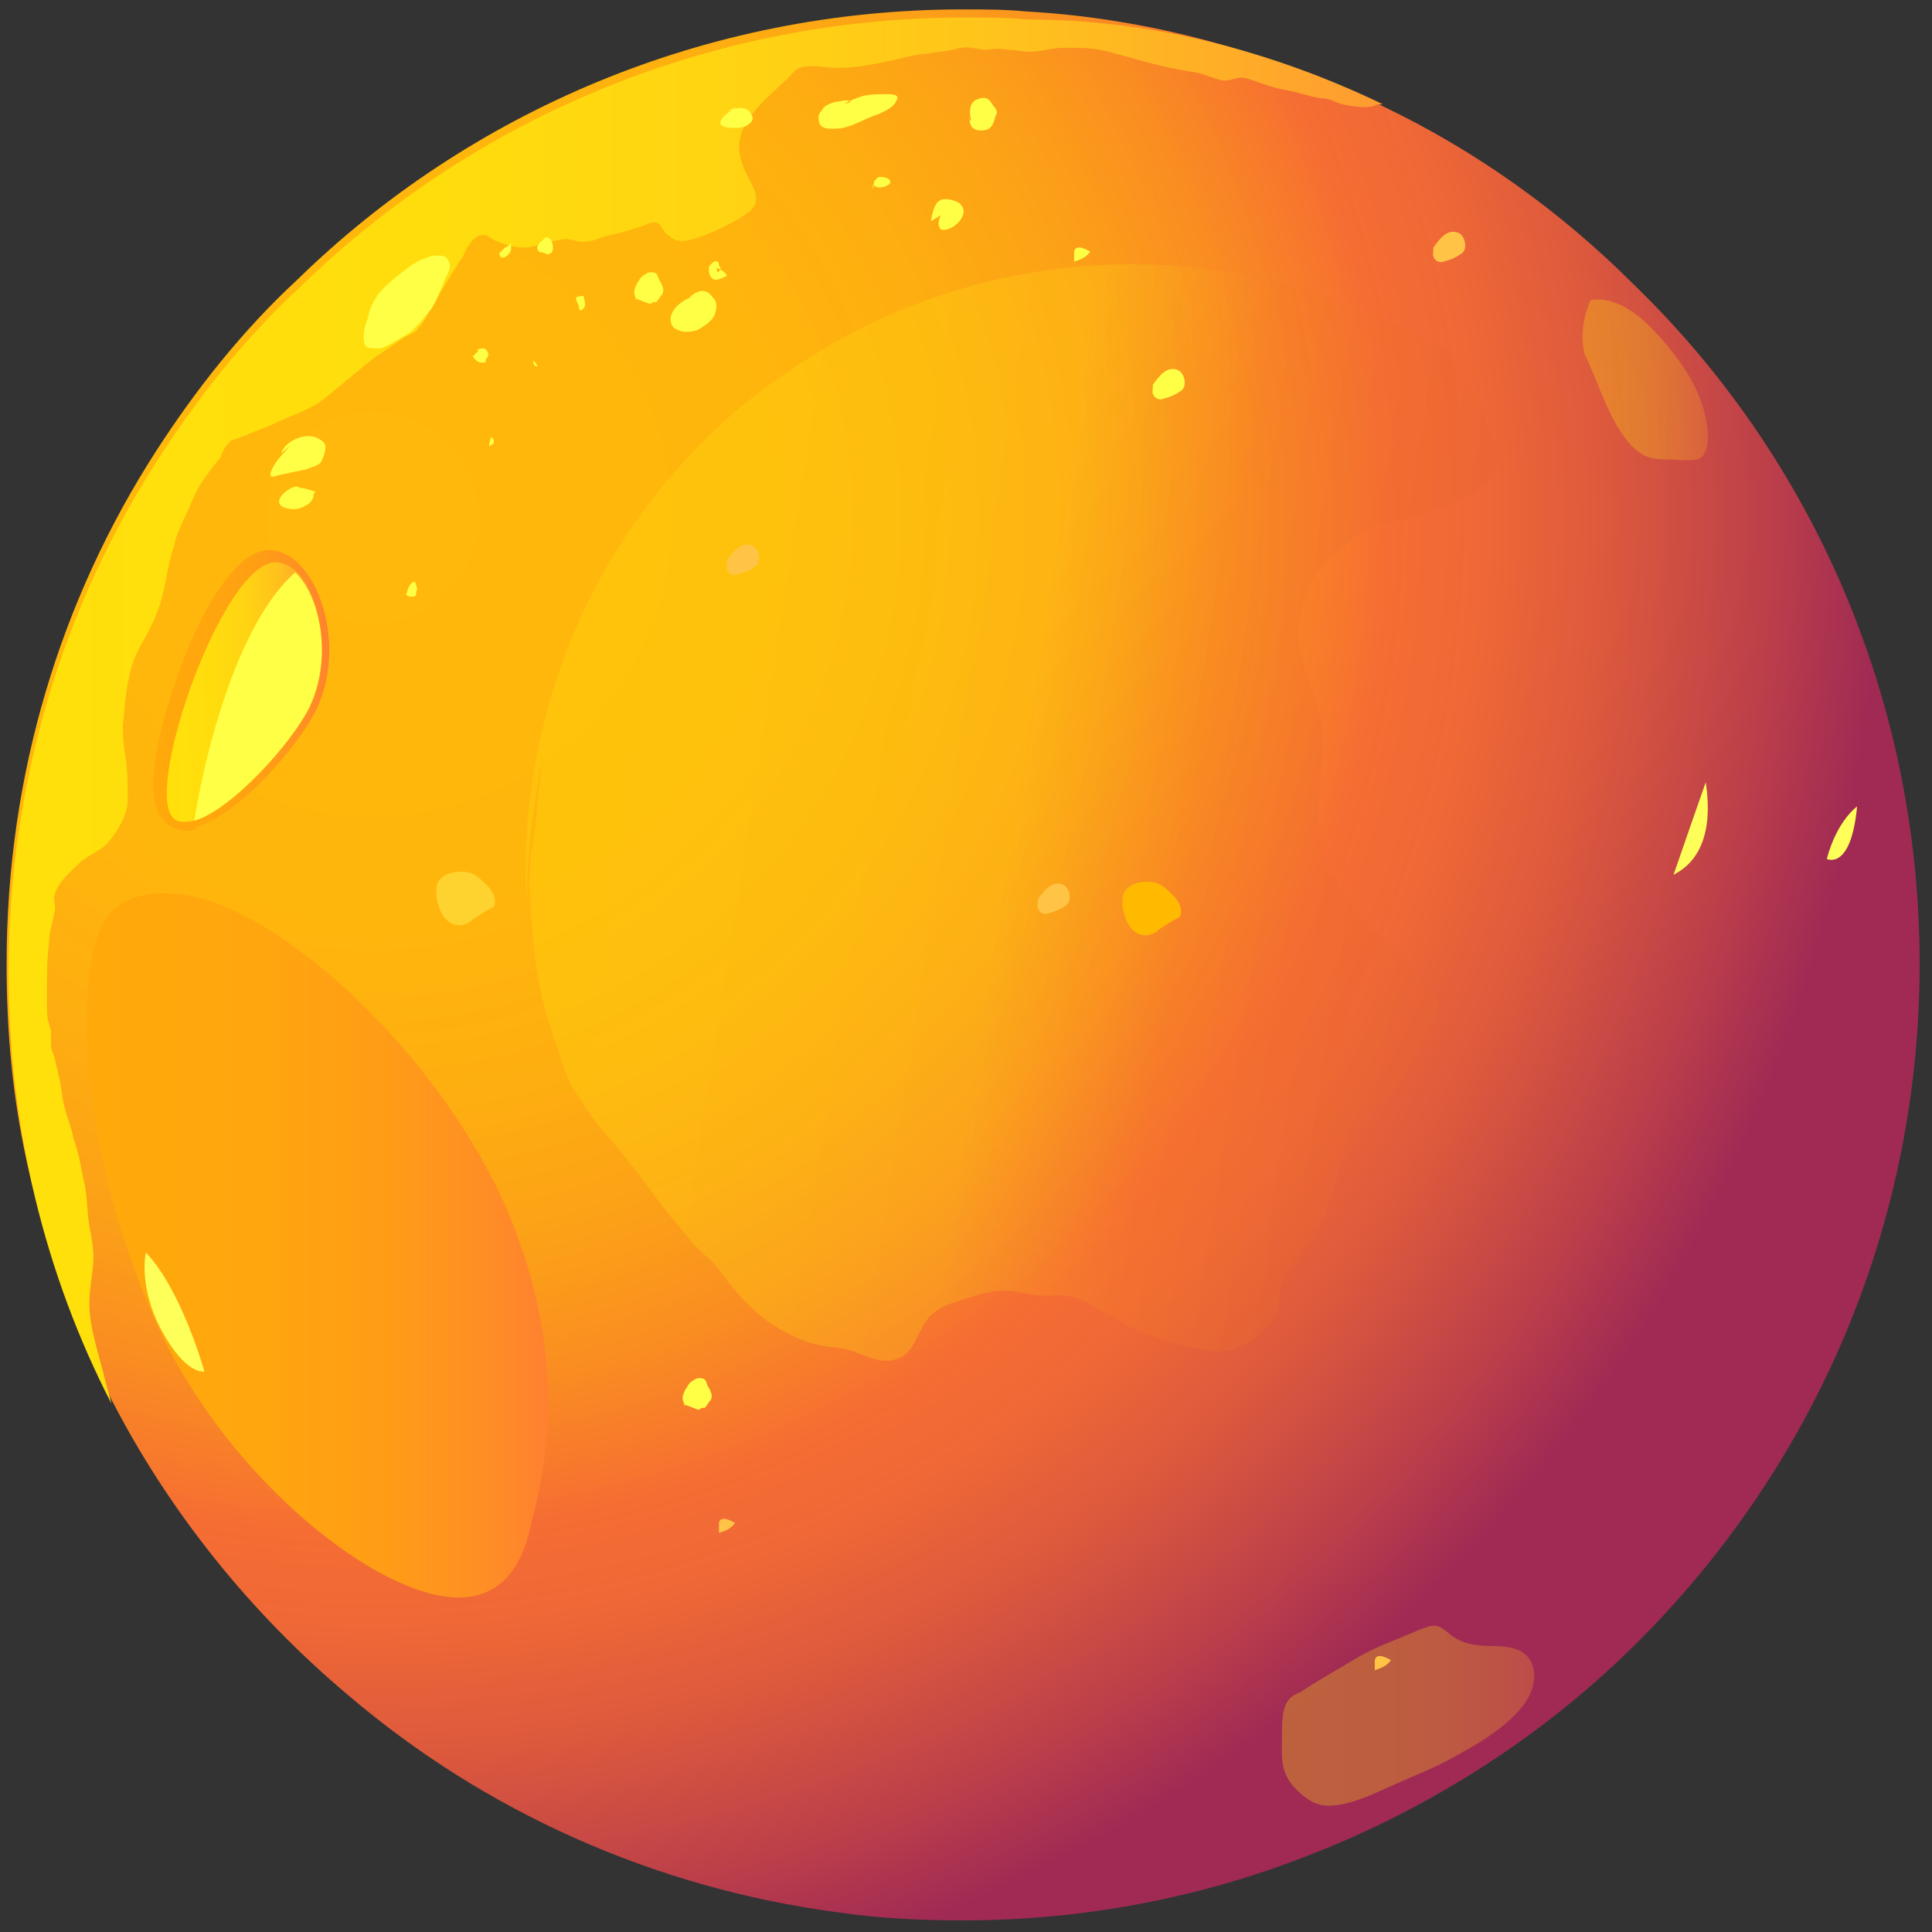 <svg width="151" height="151" viewBox="0 0 151 151" fill="none" xmlns="http://www.w3.org/2000/svg">
<rect x="0" y="0" width="151" height="151" fill="#333333" stroke="none"/>
<path fill-rule="evenodd" clip-rule="evenodd" d="M150.033 75.335C150.033 96.943 140.885 116.342 126.217 130.063C119.278 136.53 110.919 141.734 101.771 145.204C93.57 148.359 84.58 150.093 75.275 150.093C71.963 150.093 68.65 149.936 65.496 149.463C51.144 147.57 37.895 141.577 27.328 132.587C19.6 126.12 13.134 118.077 8.56 109.087C5.721 103.409 3.513 97.258 2.094 90.792C0.99 85.745 0.516 80.698 0.516 75.335C0.516 60.51 4.775 46.788 12.188 35.275C15.342 30.386 18.969 25.812 23.228 21.869C36.634 8.778 55.087 0.735 75.275 0.735C76.852 0.735 78.587 0.735 80.164 0.893C88.681 1.366 96.724 3.416 104.295 6.57C105.556 7.044 106.818 7.674 108.08 8.305C115.335 11.775 121.959 16.507 127.637 22.184C141.516 35.59 150.033 54.517 150.033 75.335Z" fill="url(#paint0_radial_4_1617)"/>
<path fill-rule="evenodd" clip-rule="evenodd" d="M35.845 124.859C29.537 124.859 18.023 115.711 12.503 104.04C5.721 89.372 5.563 73.916 8.875 71.077C9.822 70.288 11.084 69.815 12.661 69.815C13.607 69.815 14.869 69.973 15.973 70.288C23.859 72.654 34.899 83.537 39.63 94.577C44.204 105.302 42.943 113.818 41.523 119.023C40.577 123.912 37.895 124.859 35.845 124.859Z" fill="url(#paint1_linear_4_1617)"/>
<path fill-rule="evenodd" clip-rule="evenodd" d="M14.711 64.926C13.922 64.926 13.134 64.611 12.661 63.98C10.61 61.614 13.607 53.255 14.869 50.258C16.919 45.527 19.127 43.003 21.02 43.003C21.808 43.003 22.439 43.319 23.07 43.792L23.386 44.107C25.593 46.315 26.698 51.52 24.647 55.621C23.07 58.617 18.496 63.822 15.342 64.611C15.342 64.926 15.027 64.926 14.711 64.926Z" fill="url(#paint2_linear_4_1617)"/>
<path fill-rule="evenodd" clip-rule="evenodd" d="M24.174 55.305C22.755 58.144 18.023 63.349 15.184 64.137C14.396 64.295 13.765 64.295 13.449 63.822C11.399 61.298 17.392 44.107 21.493 43.95C22.124 43.95 22.755 44.265 23.228 44.738C24.963 46.473 26.067 51.362 24.174 55.305Z" fill="url(#paint3_linear_4_1617)"/>
<path fill-rule="evenodd" clip-rule="evenodd" d="M24.174 55.305C22.755 58.144 18.023 63.349 15.184 64.137C15.342 63.033 17.55 49.627 23.07 44.738C24.963 46.473 26.067 51.362 24.174 55.305Z" fill="#FFFF45"/>
<path opacity="0.3" fill-rule="evenodd" clip-rule="evenodd" d="M110.682 82.848C110.019 83.858 109.371 84.769 108.525 85.65C107.825 86.249 107.041 86.734 106.522 87.463C104.609 89.999 104.413 93.207 103.176 95.949C102.436 97.453 101.05 98.553 100.31 100.057C100.005 100.718 99.996 101.425 99.873 102.216C99.734 103.105 99.148 103.621 98.546 104.236C97.83 104.934 96.963 105.305 96.012 105.561C95.274 105.75 94.499 105.528 93.709 105.405C92.029 105.143 90.479 104.7 88.876 103.944C87.455 103.318 86.18 102.411 84.775 101.686C83.833 101.236 83.027 101.211 82.008 101.255C81.088 101.314 80.115 101.062 79.226 100.923C77.645 100.677 76.024 101.335 74.533 101.812C73.468 102.152 72.684 102.637 72.12 103.662C71.426 104.87 71.241 106.055 69.682 106.319C68.746 106.477 67.706 106.011 66.847 105.675C66.088 105.354 65.183 105.314 64.392 105.191C62.811 104.945 61.406 104.22 60.032 103.298C58.491 102.147 57.209 100.632 56.124 99.147C55.54 98.348 54.614 97.799 54.03 96.999C53.18 95.956 52.232 94.897 51.481 93.87C50.23 92.157 48.879 90.428 47.514 88.799C46.467 87.725 45.663 86.385 44.844 85.144C44.192 84.132 43.898 82.771 43.475 81.591C42.612 79.332 41.993 76.806 41.77 74.343C41.494 71.567 41.15 68.579 41.679 65.827C42.048 63.456 42.091 61.236 42.46 58.864C41.57 63.28 41.198 66.967 41.154 70.502C40.954 67.233 41.15 64.025 41.674 60.665C43.12 51.377 47.127 43.196 52.894 36.706C55.347 33.951 58.066 31.439 61.119 29.385C70.795 22.491 83.14 19.253 95.788 21.222C96.776 21.376 97.862 21.545 98.835 21.798C104.125 22.925 108.964 24.995 113.399 27.71C114.385 29.179 115.34 30.846 115.998 32.466C116.301 33.121 116.391 33.843 116.694 34.498C116.898 35.136 117.262 35.396 117.056 36.072C116.895 36.452 116.621 36.915 116.362 37.279C115.668 38.487 114.047 39.146 112.852 39.668C111.118 40.41 109.277 40.528 107.459 41.156C106.28 41.579 105.907 42.027 104.978 42.793C104.505 43.226 103.965 43.445 103.592 43.893C102.487 45.138 101.685 47.037 101.538 48.634C101.144 51.811 103.261 54.468 103.392 57.525C103.486 60.171 102.66 62.876 103.164 65.485C103.607 68.489 105.724 71.146 107.833 73.195C108.714 74.04 109.511 74.772 110.277 75.701C110.944 76.614 111.97 77.179 112.409 78.259C112.656 79.917 111.506 81.459 110.682 82.848Z" fill="url(#paint4_linear_4_1617)"/>
<path fill-rule="evenodd" clip-rule="evenodd" d="M108.08 8.148C107.764 8.148 107.607 8.148 107.291 8.305C106.503 8.463 105.714 8.305 104.926 8.148C104.295 7.99 103.979 7.674 103.191 7.674C102.244 7.517 101.456 7.201 100.509 7.044C99.563 6.886 98.775 6.57 97.828 6.255C97.04 5.94 96.724 6.097 96.093 6.255C95.463 6.413 94.989 6.097 94.359 5.94C93.728 5.624 92.939 5.624 92.308 5.466C90.415 5.151 88.523 4.52 86.63 4.047C85.526 3.732 84.422 3.732 83.16 3.732C82.214 3.732 81.426 4.047 80.479 4.047C79.848 4.047 79.375 3.889 78.744 3.889C78.114 3.732 77.483 3.889 76.852 3.889C75.906 3.732 75.432 3.574 74.486 3.889C73.698 4.047 73.224 4.047 72.436 4.205C71.647 4.205 70.701 4.52 69.912 4.678C68.493 4.993 66.916 5.309 65.496 5.309C64.55 5.309 63.288 4.993 62.499 5.309C62.026 5.466 61.711 6.097 61.238 6.413C60.449 7.201 59.661 7.832 59.03 8.621C58.399 9.409 57.768 10.356 57.768 11.46C57.768 12.406 58.241 13.51 58.714 14.299C59.187 15.245 59.345 16.034 58.399 16.664C57.295 17.453 55.875 18.084 54.614 18.557C53.667 18.872 52.879 19.03 52.248 18.399C51.932 18.242 51.775 17.768 51.459 17.453C51.144 17.295 50.671 17.453 50.355 17.611C49.409 17.926 48.463 18.242 47.516 18.399C46.885 18.557 46.412 18.872 45.781 18.872C45.151 19.03 44.677 18.557 43.889 18.715C42.943 18.872 41.839 19.346 40.892 19.346C40.104 19.346 39.157 19.03 38.526 18.715C38.211 18.557 38.053 18.242 37.58 18.399C37.265 18.399 36.791 18.872 36.634 19.188C36.318 19.503 36.318 19.977 36.003 20.292C35.688 20.765 35.53 21.081 35.214 21.554C34.741 22.342 34.268 23.131 33.795 23.919C33.479 24.393 33.164 25.181 32.691 25.654C32.533 25.97 32.06 26.128 31.744 26.285C30.956 26.758 30.167 27.389 29.379 27.862C27.959 28.966 26.54 30.228 25.12 31.332C24.016 32.121 22.439 32.594 21.177 33.225C20.389 33.54 19.6 33.856 18.812 34.171C18.496 34.329 18.023 34.329 17.865 34.644C17.55 34.96 17.392 35.275 17.235 35.748C16.604 36.537 15.815 37.483 15.342 38.429C15.027 39.06 14.869 39.533 14.553 40.164C14.238 40.953 13.765 41.742 13.607 42.688C12.976 44.423 12.976 46.315 12.188 48.05C11.872 48.996 11.241 49.943 10.768 50.889C9.98 52.466 9.822 54.359 9.664 56.094C9.506 57.04 9.664 58.302 9.822 59.248C9.98 60.352 9.98 61.456 9.98 62.56C9.98 63.664 9.191 64.926 8.56 65.715C7.929 66.503 6.825 66.819 6.037 67.607C5.406 68.238 4.617 68.869 4.302 69.815C4.144 70.131 4.302 70.604 4.302 71.077C4.144 72.023 3.829 72.812 3.829 73.758C3.671 74.862 3.671 75.966 3.671 77.228C3.671 77.859 3.671 78.332 3.671 78.963C3.671 79.594 3.829 80.067 3.986 80.54C3.986 80.856 3.986 81.329 3.986 81.644C3.986 82.117 4.302 82.59 4.302 82.906C4.617 84.01 4.775 84.956 4.933 86.06C5.09 87.007 5.563 87.953 5.721 88.899C6.194 90.161 6.352 91.423 6.667 92.842C6.825 93.788 6.825 94.892 6.983 95.839C7.141 96.627 7.298 97.416 7.298 98.204C7.298 99.466 6.983 100.57 6.983 101.832C6.983 103.882 7.771 105.933 8.245 107.983C8.402 108.614 8.56 109.087 8.718 109.718C3.513 99.624 0.674 88.111 0.674 75.966C0.674 61.141 4.933 47.419 12.345 35.906C15.5 31.017 19.127 26.443 23.386 22.5C36.791 9.409 55.245 1.366 75.432 1.366C77.01 1.366 78.744 1.366 80.322 1.524C90.1 1.524 99.563 4.047 108.08 8.148Z" fill="url(#paint5_linear_4_1617)"/>
<path opacity="0.3" fill-rule="evenodd" clip-rule="evenodd" d="M101.613 132.271C103.033 131.325 104.452 130.537 106.03 129.59C107.607 128.644 109.184 128.171 110.919 127.382C112.181 126.909 112.338 126.909 113.285 127.698C114.231 128.486 115.335 128.644 116.439 128.644C118.016 128.644 119.751 128.802 119.909 130.852C120.066 133.691 115.966 136.057 113.915 137.161C112.338 138.107 110.603 138.738 108.868 139.526C107.449 140.157 105.872 140.946 104.295 141.104C102.875 141.261 102.087 140.63 101.14 139.684C100.036 138.422 100.194 137.318 100.194 135.899C100.194 134.006 100.194 132.745 101.613 132.271Z" fill="url(#paint6_linear_4_1617)"/>
<path opacity="0.3" fill-rule="evenodd" clip-rule="evenodd" d="M123.852 27.705C124.956 29.913 125.744 32.909 127.479 34.802C128.425 35.748 129.056 35.906 130.318 35.906C130.949 35.906 132.053 36.064 132.684 35.906C133.472 35.59 133.472 34.644 133.472 33.856C133.315 30.859 131.422 28.178 129.529 26.128C128.268 24.708 126.375 23.131 124.325 23.446C123.694 24.866 123.536 26.285 123.852 27.705Z" fill="url(#paint7_linear_4_1617)"/>
<path fill-rule="evenodd" clip-rule="evenodd" d="M33.795 19.977C33.006 20.292 32.691 20.292 31.902 20.923C31.271 21.396 30.64 21.869 30.01 22.5C29.221 23.288 28.906 24.077 28.748 24.866C28.432 25.654 28.275 26.601 28.59 27.074C28.748 27.232 29.221 27.232 29.694 27.232C30.325 27.074 30.956 26.601 31.587 26.285C32.375 25.812 33.006 25.023 33.637 24.235C34.11 23.604 34.268 22.973 34.583 22.342C34.741 21.869 34.899 21.554 35.057 21.238C35.214 20.923 35.214 20.607 35.057 20.45C34.899 19.977 34.741 19.977 33.795 19.977Z" fill="#FFFF45"/>
<path fill-rule="evenodd" clip-rule="evenodd" d="M42.627 18.557C42.312 18.872 41.681 19.346 42.154 19.661C42.312 19.819 42.469 19.661 42.627 19.819C42.785 19.819 42.785 19.976 42.943 19.819C43.416 19.819 43.258 18.399 42.627 18.557Z" fill="#FFFF45"/>
<path fill-rule="evenodd" clip-rule="evenodd" d="M44.993 23.288C45.151 23.131 45.466 23.131 45.624 23.131C45.624 23.446 45.939 23.919 45.466 24.235C45.151 24.392 45.308 23.762 45.151 23.762L44.993 23.288Z" fill="#FFFF45"/>
<path fill-rule="evenodd" clip-rule="evenodd" d="M49.567 23.288C50.04 23.446 50.355 23.604 50.828 23.762C50.986 23.604 51.144 23.604 51.301 23.604C51.459 23.446 51.617 23.131 51.775 22.973C51.932 22.658 51.775 22.342 51.617 22.027C51.459 21.869 51.459 21.554 51.301 21.396C51.144 21.238 50.671 21.238 50.513 21.396C50.197 21.554 50.04 21.711 49.882 22.027C49.724 22.184 49.567 22.658 49.567 22.815C49.567 23.131 49.724 23.446 50.04 23.604L49.567 23.288Z" fill="#FFFF45"/>
<path fill-rule="evenodd" clip-rule="evenodd" d="M53.352 109.718C53.825 109.875 54.14 110.033 54.614 110.191C54.771 110.033 54.929 110.033 55.087 110.033C55.245 109.875 55.402 109.56 55.56 109.402C55.718 109.087 55.56 108.771 55.402 108.456C55.245 108.298 55.245 107.983 55.087 107.825C54.929 107.667 54.456 107.667 54.298 107.825C53.983 107.983 53.825 108.141 53.667 108.456C53.51 108.614 53.352 109.087 53.352 109.245C53.352 109.56 53.51 109.875 53.825 110.033L53.352 109.718Z" fill="#FFFF45"/>
<path fill-rule="evenodd" clip-rule="evenodd" d="M37.422 27.389C37.265 27.547 37.107 27.704 36.949 27.862C37.107 28.02 37.265 28.335 37.58 28.335C37.738 28.335 37.895 28.335 37.895 28.335C38.053 28.178 37.895 28.02 38.053 28.02C38.211 27.704 38.211 27.704 38.053 27.389C37.895 27.231 37.895 27.231 37.738 27.231C37.58 27.231 37.422 27.231 37.265 27.389H37.422Z" fill="#FFFF45"/>
<path fill-rule="evenodd" clip-rule="evenodd" d="M38.369 34.171C38.369 34.171 38.053 35.117 38.369 34.802C38.684 34.644 38.684 34.329 38.369 34.171C38.526 34.171 38.526 34.171 38.369 34.171Z" fill="#FFFF45"/>
<path fill-rule="evenodd" clip-rule="evenodd" d="M32.218 45.527C31.902 45.842 31.902 46 31.744 46.473C31.902 46.631 32.06 46.631 32.218 46.631C32.533 46.631 32.533 46.473 32.533 46.315C32.533 46.158 32.691 46 32.533 45.842C32.533 45.527 32.375 45.369 32.218 45.527Z" fill="#FFFF45"/>
<path fill-rule="evenodd" clip-rule="evenodd" d="M41.681 28.178C41.839 28.335 41.996 28.493 41.996 28.651C41.839 28.651 41.681 28.493 41.681 28.335C41.681 28.02 41.681 28.178 41.839 27.862L41.681 28.178Z" fill="#FFFF45"/>
<path fill-rule="evenodd" clip-rule="evenodd" d="M39.473 19.346C39.315 19.503 39.157 19.661 39 19.819C39.157 19.976 39 20.134 39.315 20.134C39.473 20.134 39.63 19.976 39.788 19.819C39.946 19.661 39.946 19.503 39.946 19.346C39.946 19.188 39.946 18.872 39.788 19.188L39.473 19.346Z" fill="#FFFF45"/>
<path fill-rule="evenodd" clip-rule="evenodd" d="M68.177 14.772C68.177 14.614 68.335 14.299 68.335 14.141L68.493 13.983C68.65 13.825 68.65 13.825 68.808 13.825C68.966 13.825 69.124 13.825 69.439 13.983C70.07 14.456 68.493 14.929 68.335 14.456L68.177 14.772Z" fill="#FFFF45"/>
<path fill-rule="evenodd" clip-rule="evenodd" d="M73.54 16.822C73.382 17.137 73.224 17.611 73.54 17.926C73.855 18.084 74.486 17.768 74.644 17.611C75.117 17.295 75.59 16.507 75.117 16.034C74.959 15.718 74.171 15.56 73.855 15.56C73.067 15.56 72.909 16.507 72.751 17.295L73.54 16.822Z" fill="#FFFF45"/>
<path fill-rule="evenodd" clip-rule="evenodd" d="M75.906 9.409C75.748 8.778 75.748 8.148 76.221 7.832C76.536 7.674 77.01 7.517 77.325 7.832C77.483 7.99 77.64 8.305 77.798 8.463C77.956 8.778 77.956 8.778 77.798 9.094C77.64 9.725 77.483 10.198 76.694 10.198C75.748 10.198 75.748 9.567 75.748 8.621V9.409H75.906Z" fill="#FFFF45"/>
<path fill-rule="evenodd" clip-rule="evenodd" d="M83.949 20.45C84.422 20.292 84.895 20.134 85.211 19.661C84.895 19.503 84.107 19.03 83.949 19.661V20.45Z" fill="#FFFF45"/>
<path fill-rule="evenodd" clip-rule="evenodd" d="M56.191 119.812C56.664 119.654 57.137 119.496 57.453 119.023C57.137 118.865 56.349 118.392 56.191 119.023V119.812Z" fill="#FFC445"/>
<path fill-rule="evenodd" clip-rule="evenodd" d="M107.449 130.537C107.922 130.379 108.395 130.221 108.711 129.748C108.395 129.59 107.607 129.117 107.449 129.748V130.537Z" fill="#FFC445"/>
<path fill-rule="evenodd" clip-rule="evenodd" d="M90.1 30.07C90.573 29.439 91.204 28.493 92.15 28.966C92.624 29.282 92.781 30.228 92.308 30.544C91.835 30.859 91.52 31.017 90.889 31.174C90.573 31.332 89.942 31.017 90.1 30.386V30.07Z" fill="#FFFF45"/>
<path fill-rule="evenodd" clip-rule="evenodd" d="M56.822 43.792C57.295 43.161 57.926 42.215 58.872 42.688C59.345 43.003 59.503 43.95 59.03 44.265C58.556 44.58 58.241 44.738 57.61 44.896C57.295 45.053 56.664 44.738 56.822 44.107V43.792Z" fill="#FFC445"/>
<path fill-rule="evenodd" clip-rule="evenodd" d="M112.023 19.346C112.496 18.715 113.127 17.768 114.073 18.241C114.546 18.557 114.704 19.503 114.231 19.819C113.758 20.134 113.442 20.292 112.811 20.45C112.496 20.607 111.865 20.292 112.023 19.661V19.346Z" fill="#FFC445"/>
<path fill-rule="evenodd" clip-rule="evenodd" d="M81.11 70.288C81.583 69.657 82.214 68.711 83.16 69.184C83.634 69.5 83.791 70.446 83.318 70.761C82.845 71.077 82.53 71.235 81.899 71.392C81.583 71.55 80.953 71.235 81.11 70.604V70.288Z" fill="#FFC445"/>
<path fill-rule="evenodd" clip-rule="evenodd" d="M54.14 23.131C53.51 23.446 52.563 23.919 52.406 24.866C52.406 25.339 52.563 25.654 53.036 25.812C53.352 25.97 53.983 25.97 54.456 25.812C55.087 25.497 55.718 25.023 55.875 24.55C56.033 24.077 56.033 23.762 55.875 23.446C55.718 23.288 55.56 22.973 55.245 22.815C54.456 22.5 53.983 23.288 53.352 23.604L54.14 23.131Z" fill="#FFFF45"/>
<path fill-rule="evenodd" clip-rule="evenodd" d="M56.033 20.923C56.349 21.08 56.664 21.238 56.822 21.553C56.506 21.711 56.191 21.869 55.875 21.869C55.402 21.711 55.402 21.238 55.402 20.923C55.402 20.765 55.875 20.292 56.033 20.45C56.191 20.45 56.191 20.607 56.191 20.765C56.349 20.923 56.349 20.923 56.191 21.238H56.033V20.923Z" fill="#FFFF45"/>
<path fill-rule="evenodd" clip-rule="evenodd" d="M22.755 34.802C22.124 35.433 21.493 36.064 21.177 36.852C21.02 37.325 21.335 37.325 21.651 37.168C22.439 37.01 23.07 36.852 23.859 36.694C24.332 36.537 24.963 36.379 25.12 36.064C25.278 35.748 25.436 35.275 25.436 34.96C25.436 34.486 24.963 34.329 24.647 34.171C23.701 33.856 22.282 34.486 21.966 35.433L22.755 34.802Z" fill="#FFFF45"/>
<path fill-rule="evenodd" clip-rule="evenodd" d="M23.228 38.114C23.701 38.114 24.174 38.272 24.647 38.429C24.489 38.587 24.489 38.745 24.489 38.903C24.332 39.218 24.174 39.376 23.859 39.533C23.386 39.849 22.755 39.849 22.282 39.691C20.862 39.218 23.07 37.641 23.386 38.114H23.228Z" fill="#FFFF45"/>
<path fill-rule="evenodd" clip-rule="evenodd" d="M65.969 8.148C66.442 7.832 66.916 7.674 67.389 7.517C68.02 7.359 68.65 7.359 69.281 7.359C69.597 7.359 70.385 7.359 70.07 7.832C69.912 8.463 68.65 8.936 68.177 9.094C67.389 9.409 66.6 9.882 65.654 10.04C65.181 10.04 64.392 10.198 64.077 9.725C63.919 9.252 63.919 8.936 64.234 8.621C64.392 8.305 64.708 8.148 65.181 7.99C65.338 7.99 66.442 7.674 66.442 7.99L65.969 8.148Z" fill="#FFFF45"/>
<path fill-rule="evenodd" clip-rule="evenodd" d="M57.61 8.305C57.453 8.463 55.718 9.409 56.506 9.882C56.979 10.04 57.768 10.04 58.241 9.882C58.556 9.725 59.03 9.409 58.714 8.936C58.241 7.99 56.979 8.621 56.349 8.936L57.61 8.305Z" fill="#FFFF45"/>
<path fill-rule="evenodd" clip-rule="evenodd" d="M34.11 70.131C34.268 70.762 34.426 71.55 35.057 72.023C35.688 72.496 36.476 72.339 36.949 71.866C37.422 71.55 37.895 71.235 38.211 71.077C38.526 70.919 38.684 70.919 38.684 70.446C38.684 69.973 38.369 69.5 38.053 69.184C37.738 68.869 37.265 68.396 36.791 68.238C35.845 67.923 34.11 68.238 34.11 69.5V70.131Z" fill="#FFD32F"/>
<path fill-rule="evenodd" clip-rule="evenodd" d="M87.734 70.919C87.892 71.55 88.05 72.339 88.681 72.812C89.311 73.285 90.1 73.127 90.573 72.654C91.046 72.339 91.519 72.023 91.835 71.866C92.15 71.708 92.308 71.708 92.308 71.235C92.308 70.761 91.993 70.288 91.677 69.973C91.362 69.657 90.889 69.184 90.415 69.027C89.469 68.711 87.734 69.027 87.734 70.288V70.919Z" fill="#FFBA00"/>
<path fill-rule="evenodd" clip-rule="evenodd" d="M11.399 97.889C11.399 97.889 10.768 100.57 12.661 104.04C14.553 107.51 15.973 107.194 15.973 107.194C15.973 107.194 14.238 100.886 11.399 97.889Z" fill="#FFFF59"/>
<path fill-rule="evenodd" clip-rule="evenodd" d="M133.315 61.141C133.315 61.141 131.107 67.45 130.791 68.396C130.791 68.238 134.261 67.292 133.315 61.141Z" fill="#FFFF59"/>
<path fill-rule="evenodd" clip-rule="evenodd" d="M145.144 63.033C145.144 63.033 143.566 64.137 142.778 67.134C142.778 67.134 144.67 68.08 145.144 63.033Z" fill="#FFFF59"/>
<defs>
<radialGradient id="paint0_radial_4_1617" cx="0" cy="0" r="1" gradientUnits="userSpaceOnUse" gradientTransform="translate(29.082 40.441) scale(120.026 120.026)">
<stop offset="0.006" stop-color="#FFB80B"/>
<stop offset="0.258" stop-color="#FFB60C"/>
<stop offset="0.384" stop-color="#FEAE10"/>
<stop offset="0.482" stop-color="#FCA117"/>
<stop offset="0.566" stop-color="#FA8E21"/>
<stop offset="0.639" stop-color="#F7762E"/>
<stop offset="0.662" stop-color="#F66D33"/>
<stop offset="0.721" stop-color="#EF6836"/>
<stop offset="0.806" stop-color="#DC593D"/>
<stop offset="0.907" stop-color="#BD4049"/>
<stop offset="0.983" stop-color="#A02A54"/>
</radialGradient>
<linearGradient id="paint1_linear_4_1617" x1="6.897" y1="97.369" x2="43.075" y2="97.369" gradientUnits="userSpaceOnUse">
<stop offset="0.011" stop-color="#FFA90B"/>
<stop offset="0.371" stop-color="#FFA60E"/>
<stop offset="0.635" stop-color="#FF9D16"/>
<stop offset="0.868" stop-color="#FF8D25"/>
<stop offset="1" stop-color="#FF8031"/>
</linearGradient>
<linearGradient id="paint2_linear_4_1617" x1="11.799" y1="54.194" x2="26.203" y2="53.737" gradientUnits="userSpaceOnUse">
<stop offset="0.011" stop-color="#FFA90B"/>
<stop offset="0.371" stop-color="#FFA60E"/>
<stop offset="0.635" stop-color="#FF9D16"/>
<stop offset="0.868" stop-color="#FF8D25"/>
<stop offset="1" stop-color="#FF8031"/>
</linearGradient>
<linearGradient id="paint3_linear_4_1617" x1="12.686" y1="54.166" x2="25.285" y2="53.766" gradientUnits="userSpaceOnUse">
<stop offset="0.011" stop-color="#FFE00B"/>
<stop offset="0.306" stop-color="#FFDD0D"/>
<stop offset="0.522" stop-color="#FFD412"/>
<stop offset="0.714" stop-color="#FFC41B"/>
<stop offset="0.889" stop-color="#FFAD27"/>
<stop offset="1" stop-color="#FF9B31"/>
</linearGradient>
<linearGradient id="paint4_linear_4_1617" x1="41.843" y1="57.488" x2="113.839" y2="68.701" gradientUnits="userSpaceOnUse">
<stop offset="0.011" stop-color="#FFE00B"/>
<stop offset="0.306" stop-color="#FFDD0D"/>
<stop offset="0.522" stop-color="#FFD412"/>
<stop offset="0.714" stop-color="#F67C27"/>
<stop offset="0.889" stop-color="#ED6930"/>
<stop offset="1" stop-color="#E76332"/>
</linearGradient>
<linearGradient id="paint5_linear_4_1617" x1="0.64" y1="54.887" x2="108.124" y2="54.887" gradientUnits="userSpaceOnUse">
<stop offset="0.011" stop-color="#FFE00B"/>
<stop offset="0.306" stop-color="#FFDD0D"/>
<stop offset="0.522" stop-color="#FFD412"/>
<stop offset="0.714" stop-color="#FFC41B"/>
<stop offset="0.889" stop-color="#FFAD27"/>
<stop offset="1" stop-color="#FF9B31"/>
</linearGradient>
<linearGradient id="paint6_linear_4_1617" x1="100.247" y1="134.078" x2="119.956" y2="134.078" gradientUnits="userSpaceOnUse">
<stop offset="0.011" stop-color="#FFE00B"/>
<stop offset="0.306" stop-color="#FFDD0D"/>
<stop offset="0.522" stop-color="#FFD412"/>
<stop offset="0.714" stop-color="#FFC41B"/>
<stop offset="0.889" stop-color="#FFAD27"/>
<stop offset="1" stop-color="#FF9B31"/>
</linearGradient>
<linearGradient id="paint7_linear_4_1617" x1="123.649" y1="29.758" x2="133.349" y2="29.758" gradientUnits="userSpaceOnUse">
<stop offset="0.011" stop-color="#FFE00B"/>
<stop offset="0.306" stop-color="#FFDD0D"/>
<stop offset="0.522" stop-color="#FFD412"/>
<stop offset="0.714" stop-color="#FFC41B"/>
<stop offset="0.889" stop-color="#FFAD27"/>
<stop offset="1" stop-color="#FF9B31"/>
</linearGradient>
</defs>
</svg>
